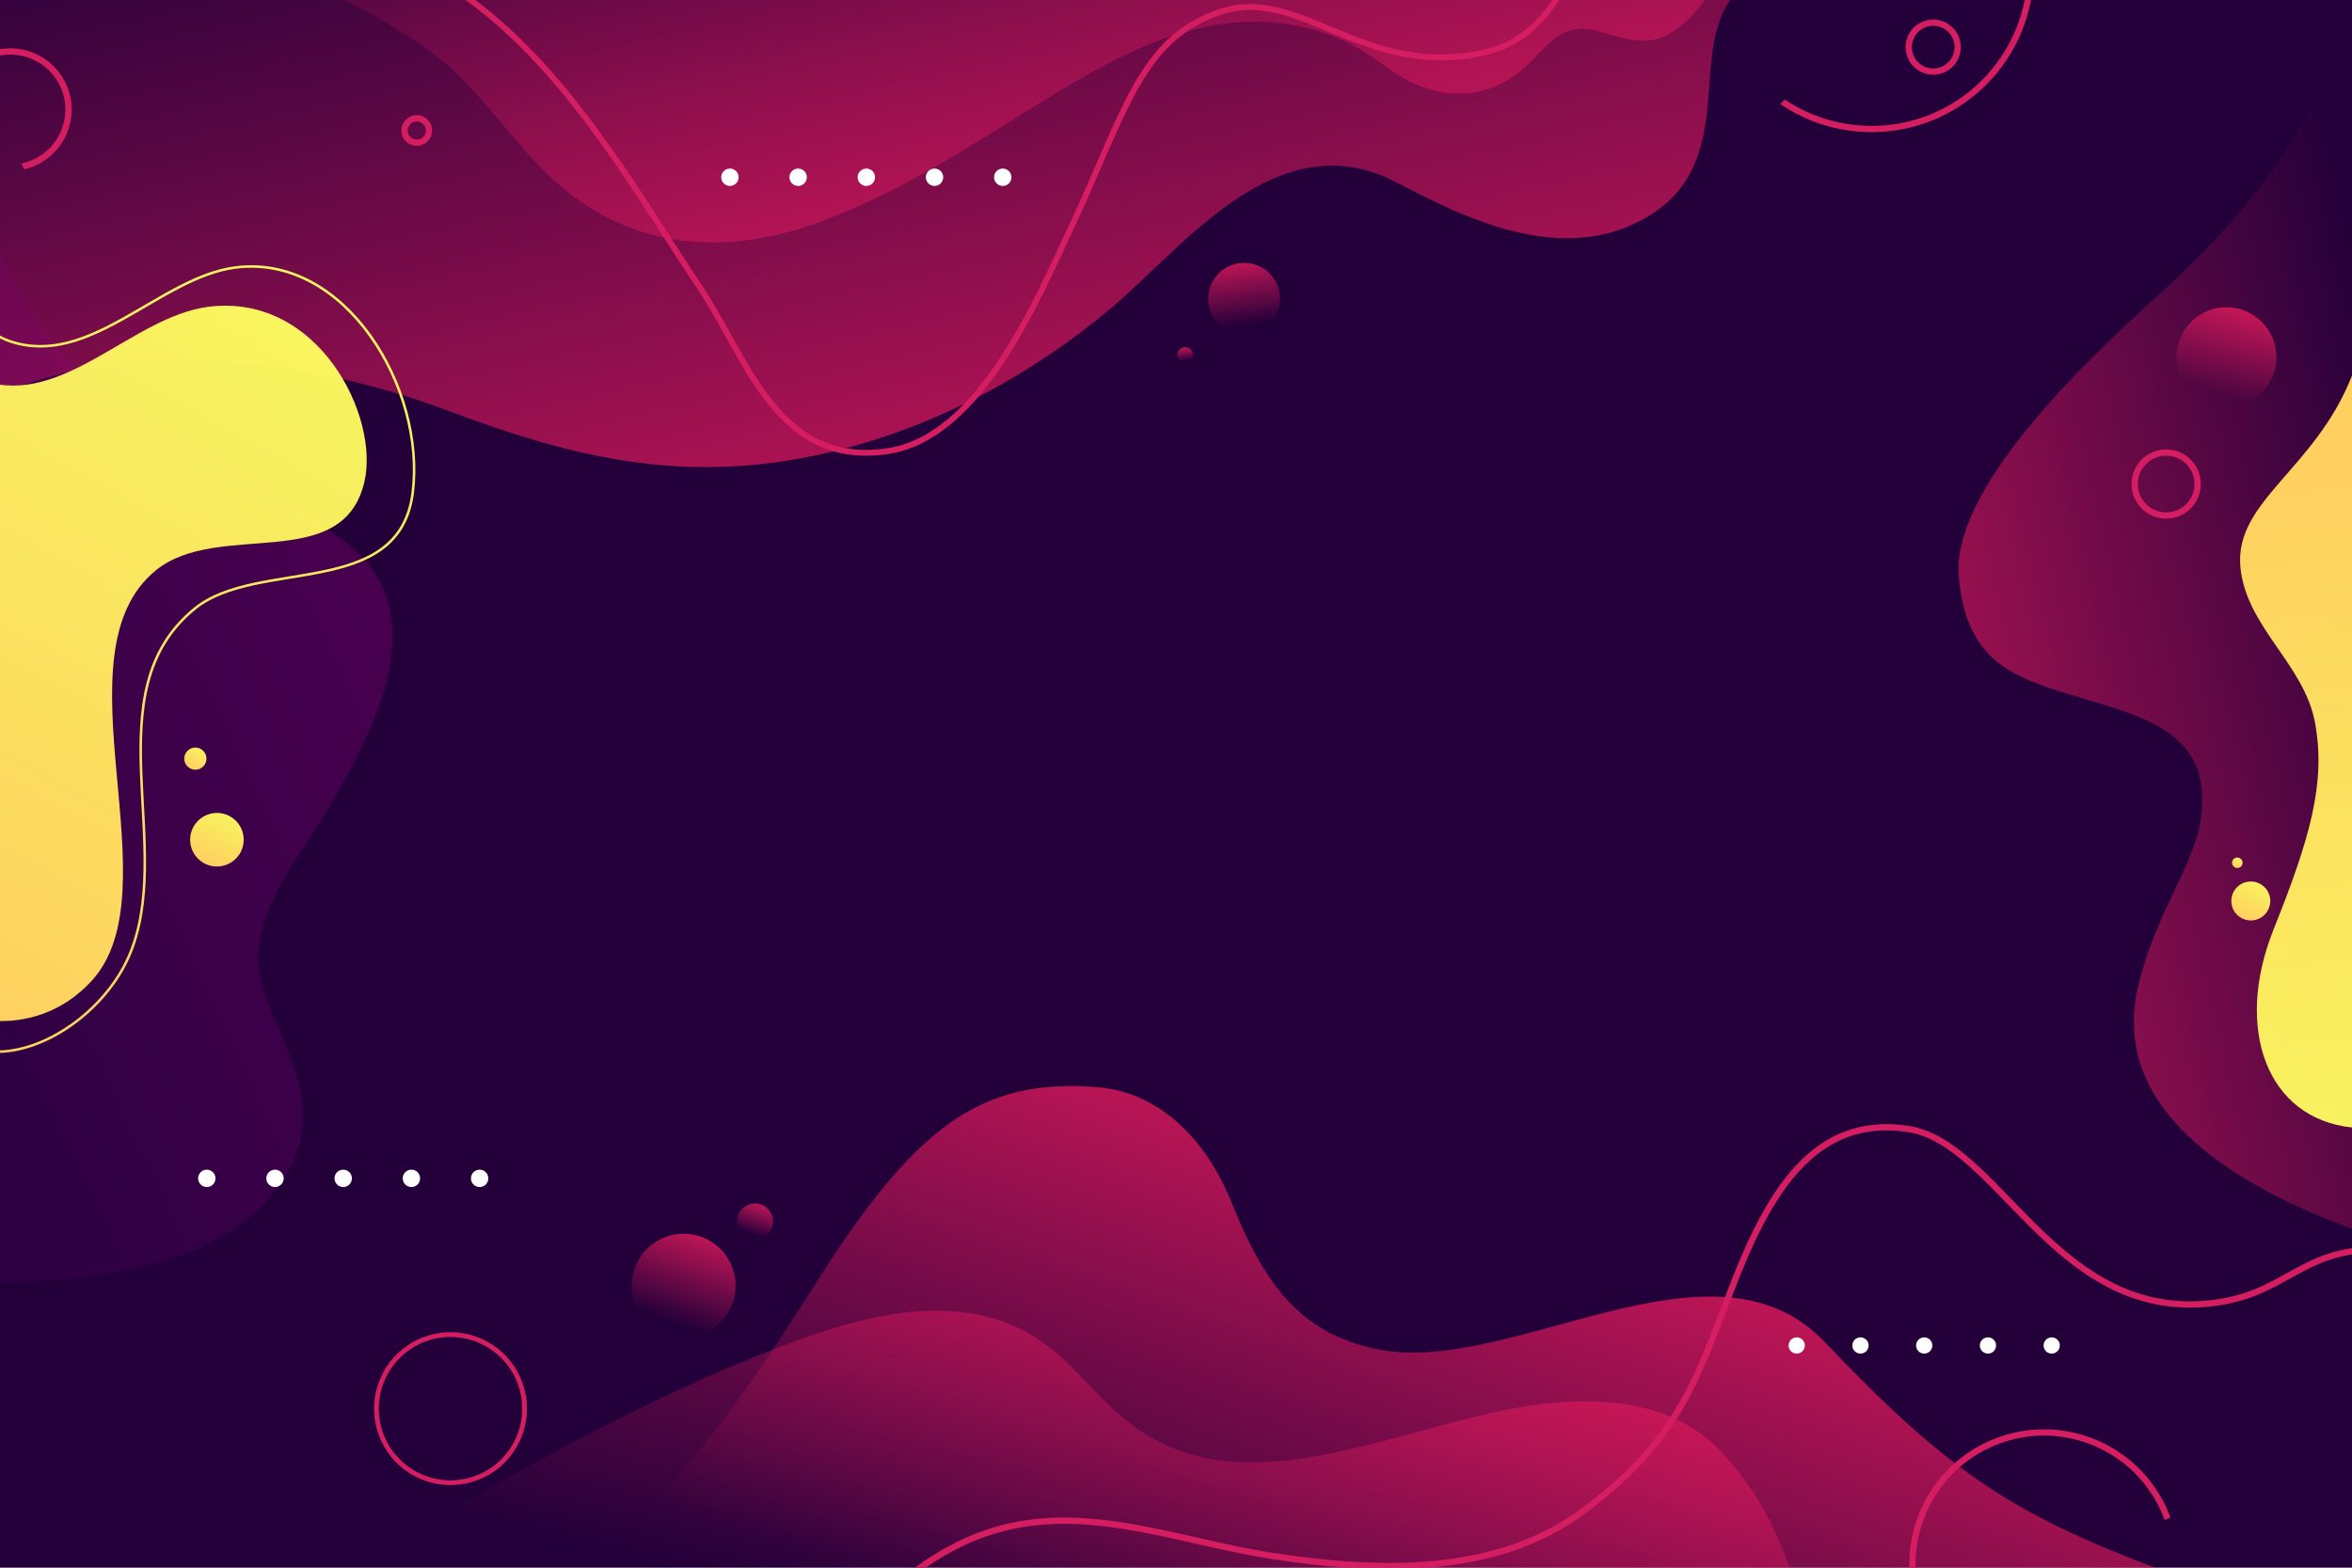 <?xml version="1.0" encoding="utf-8"?>
<!-- Generator: Adobe Illustrator 27.5.0, SVG Export Plug-In . SVG Version: 6.00 Build 0)  -->
<svg version="1.1" xmlns="http://www.w3.org/2000/svg" xmlns:xlink="http://www.w3.org/1999/xlink" x="0px" y="0px"
	 viewBox="0 0 750 500" style="enable-background:new 0 0 750 500;" xml:space="preserve">
<g id="BACKGROUND">
	<rect style="fill:#24003A;" width="750" height="500"/>
</g>
<g id="OBJECTS">
	<g>
		<defs>
			<rect id="SVGID_1_" width="750" height="500"/>
		</defs>
		<clipPath id="SVGID_00000016790343243619246900000016160082818865371052_">
			<use xlink:href="#SVGID_1_"  style="overflow:visible;"/>
		</clipPath>
		
			<linearGradient id="SVGID_00000120534584559551721380000002156567090114878904_" gradientUnits="userSpaceOnUse" x1="502.605" y1="313.707" x2="419.087" y2="552.226">
			<stop  offset="0" style="stop-color:#FF1E61"/>
			<stop  offset="1" style="stop-color:#FF1E61;stop-opacity:0"/>
		</linearGradient>
		
			<path style="clip-path:url(#SVGID_00000016790343243619246900000016160082818865371052_);fill:url(#SVGID_00000120534584559551721380000002156567090114878904_);" d="
			M437.938,430.063c-20.19-4.729-32.999-15.807-45.116-46.272c-7.456-18.746-21.81-35.311-42.927-37.042
			c-37.445-3.069-58.506,12.809-90.701,64.045c-34.376,54.706-53.5,72.492-71.579,89.206h499.52
			c-45.533-17.327-66.048-30.708-105.235-71.944C545.69,389.954,480.529,440.039,437.938,430.063z"/>
		
			<linearGradient id="SVGID_00000101067349695208500120000016597859360762096042_" gradientUnits="userSpaceOnUse" x1="388.524" y1="274.676" x2="331.384" y2="526.352">
			<stop  offset="0" style="stop-color:#FF1E61"/>
			<stop  offset="1" style="stop-color:#FF1E61;stop-opacity:0"/>
		</linearGradient>
		
			<path style="clip-path:url(#SVGID_00000016790343243619246900000016160082818865371052_);fill:url(#SVGID_00000101067349695208500120000016597859360762096042_);" d="
			M496.818,447.294c-45.552,3.307-100.261,38.527-139.575,4.173c-13.018-11.376-20.44-24.445-38.682-30.4
			c-22.745-7.425-47.514,0.095-68.656,8.073c-45.986,17.354-87.877,42.033-129.598,65.92c-7.006,4.011-14.491,8.284-22.331,12.251
			h475.462c-5.331-14.63-9.786-27.747-23.465-43.115C536.796,449.39,517.777,445.772,496.818,447.294z"/>
		
			<linearGradient id="SVGID_00000012455409505587432540000007887656893766834575_" gradientUnits="userSpaceOnUse" x1="322.928" y1="275.72" x2="243.811" y2="-82.146">
			<stop  offset="0" style="stop-color:#FF1E61"/>
			<stop  offset="1" style="stop-color:#FF1E61;stop-opacity:0"/>
		</linearGradient>
		
			<path style="clip-path:url(#SVGID_00000016790343243619246900000016160082818865371052_);fill:url(#SVGID_00000012455409505587432540000007887656893766834575_);" d="
			M142.441,130.839c40.393,15.204,76.026,23.916,120.628,13.742c35.338-8.061,66.844-25.662,91.593-46.608
			c22.699-19.212,52.761-59.466,90.425-39.914c20.505,10.645,53.117,27.767,80.879,10.683C553.729,51.656,538.78,18.555,551.695,0H0
			v125.526C43,107.7,99.043,114.504,142.441,130.839z"/>
		
			<linearGradient id="SVGID_00000114063736309714432680000010646390739331141252_" gradientUnits="userSpaceOnUse" x1="500.351" y1="252.288" x2="778.283" y2="188.255">
			<stop  offset="0" style="stop-color:#FF1E61"/>
			<stop  offset="1" style="stop-color:#FF1E61;stop-opacity:0"/>
		</linearGradient>
		
			<path style="clip-path:url(#SVGID_00000016790343243619246900000016160082818865371052_);fill:url(#SVGID_00000114063736309714432680000010646390739331141252_);" d="
			M687.596,94.71c-27.854,25.187-65.48,62.918-62.954,89.517s16.918,31.595,35.969,37.447c19.051,5.852,39.535,10.023,41.484,30.069
			c1.949,20.046-12.807,33.41-20.046,61.809c-9.203,36.102,21.938,61.391,67.951,78.341V-2.352
			C743.076,33.313,721.804,63.777,687.596,94.71z"/>
		
			<linearGradient id="SVGID_00000000927802383851232770000003785771751599470476_" gradientUnits="userSpaceOnUse" x1="130.143" y1="183.723" x2="-43.622" y2="264.921">
			<stop  offset="0" style="stop-color:#A60082"/>
			<stop  offset="1" style="stop-color:#46005B"/>
		</linearGradient>
		
			<path style="opacity:0.29;clip-path:url(#SVGID_00000016790343243619246900000016160082818865371052_);fill:url(#SVGID_00000000927802383851232770000003785771751599470476_);" d="
			M52.084,402.178c26.583-7.628,45.274-26.472,44.443-47.56c-0.761-19.322-15.796-35.703-14.104-51.902
			c1.753-16.779,13.472-29.948,21.682-43.928c15.295-26.046,36.022-64.189,4.953-86.701c-26.583-19.262-59.771-26.835-82.774-52.364
			C10.929,102.681-0.376,85.209-6.377,64.366v344.185C11.337,409.413,31.882,407.974,52.084,402.178z"/>
		
			<linearGradient id="SVGID_00000086649303929709644560000006307010146021962380_" gradientUnits="userSpaceOnUse" x1="-44.687" y1="315.466" x2="84.266" y2="81.234">
			<stop  offset="0" style="stop-color:#FFD060"/>
			<stop  offset="1" style="stop-color:#FFFF60;stop-opacity:0.957"/>
		</linearGradient>
		
			<path style="clip-path:url(#SVGID_00000016790343243619246900000016160082818865371052_);fill:none;stroke:url(#SVGID_00000086649303929709644560000006307010146021962380_);stroke-width:0.809;stroke-miterlimit:10;" d="
			M40.943,305.362c15.474-34.712-11.679-84.613,21.205-111.284c19.914-16.151,65.204-2.77,69.467-36.992
			c4.137-33.206-21.425-76.179-56.456-71.781c-24.064,3.021-46.319,31.979-71.688,23.636c-7.112-2.339-12.627-7.992-16.817-15.426
			v238.736C4.353,342.567,31.604,326.311,40.943,305.362z"/>
		
			<linearGradient id="SVGID_00000085930168940150966120000000022673715416185999_" gradientUnits="userSpaceOnUse" x1="-48.204" y1="304.432" x2="69.508" y2="90.62">
			<stop  offset="0" style="stop-color:#FFD060"/>
			<stop  offset="1" style="stop-color:#FFFF60;stop-opacity:0.957"/>
		</linearGradient>
		
			<path style="clip-path:url(#SVGID_00000016790343243619246900000016160082818865371052_);fill:url(#SVGID_00000085930168940150966120000000022673715416185999_);" d="
			M29.175,312.895c26.802-29.086-12.331-104.339,20.554-131.009c19.914-16.151,59.525,1.409,66.466-28.174
			c4.91-20.93-14.682-60.268-49.713-55.871c-24.064,3.021-46.319,31.979-71.688,23.636c-7.112-2.339-12.627-7.992-16.817-15.426
			v211.352C-17.538,324.728,10.223,333.461,29.175,312.895z"/>
		
			<path style="clip-path:url(#SVGID_00000016790343243619246900000016160082818865371052_);fill:none;stroke:#D51E61;stroke-width:2;stroke-miterlimit:10;" d="
			M252.004,556.505c13.107-27.094,27.669-51.974,55.867-64.902c32.716-14.999,64.767-0.445,98.032,4.682
			c37.206,5.735,72.301,5.187,98.489-14.041c30.158-22.143,36.351-41.209,47.554-70.641c11.906-31.278,26.547-56.094,56.506-51.532
			c28.229,4.299,46.215,58.511,93.106,55.887c29.751-1.665,31.152-20.946,65.526-16.917"/>
		
			<linearGradient id="SVGID_00000103253162475545207330000014994153812496231309_" gradientUnits="userSpaceOnUse" x1="111.907" y1="104.854" x2="120.347" y2="89.523" gradientTransform="matrix(0.999 -0.048 0.048 0.999 -51.03 175.405)">
			<stop  offset="0" style="stop-color:#FFD060"/>
			<stop  offset="1" style="stop-color:#FFFF60;stop-opacity:0.957"/>
		</linearGradient>
		
			<path style="clip-path:url(#SVGID_00000016790343243619246900000016160082818865371052_);fill:url(#SVGID_00000103253162475545207330000014994153812496231309_);" d="
			M77.707,267.412c0.227,4.713-3.411,8.718-8.124,8.945c-4.713,0.227-8.718-3.411-8.945-8.124c-0.227-4.713,3.411-8.718,8.124-8.945
			C73.476,259.061,77.48,262.698,77.707,267.412z"/>
		
			<ellipse transform="matrix(0.229 -0.974 0.974 0.229 381.928 791.498)" style="clip-path:url(#SVGID_00000016790343243619246900000016160082818865371052_);fill:none;stroke:#D51E61;stroke-width:2;stroke-miterlimit:10;" cx="690.495" cy="154.706" rx="10.039" ry="10.039"/>
		
			<ellipse transform="matrix(0.707 -0.707 0.707 0.707 181.633 419.231)" style="clip-path:url(#SVGID_00000016790343243619246900000016160082818865371052_);fill:none;stroke:#D51E61;stroke-width:2;stroke-miterlimit:10;" cx="596.874" cy="-9.635" rx="50.733" ry="50.733"/>
		
			<ellipse transform="matrix(0.933 -0.359 0.359 0.933 -151.702 81.441)" style="clip-path:url(#SVGID_00000016790343243619246900000016160082818865371052_);fill:none;stroke:#D51E61;stroke-width:1.513;stroke-miterlimit:10;" cx="143.605" cy="449.506" rx="23.622" ry="23.622"/>
		
			<ellipse transform="matrix(0.928 -0.373 0.373 0.928 -138.996 279.139)" style="clip-path:url(#SVGID_00000016790343243619246900000016160082818865371052_);fill:none;stroke:#D51E61;stroke-width:2;stroke-miterlimit:10;" cx="651.701" cy="498.686" rx="41.952" ry="41.952"/>
		
			<path style="clip-path:url(#SVGID_00000016790343243619246900000016160082818865371052_);fill:none;stroke:#D51E61;stroke-width:2;stroke-miterlimit:10;" d="
			M136.806,41.62c0,2.155-1.747,3.903-3.903,3.903c-2.155,0-3.903-1.747-3.903-3.903s1.747-3.903,3.903-3.903
			C135.058,37.717,136.806,39.464,136.806,41.62z"/>
		
			<ellipse transform="matrix(0.924 -0.383 0.383 0.924 -13.124 3.922)" style="clip-path:url(#SVGID_00000016790343243619246900000016160082818865371052_);fill:none;stroke:#D51E61;stroke-width:2;stroke-miterlimit:10;" cx="3.296" cy="34.949" rx="18.537" ry="18.537"/>
		
			<path style="clip-path:url(#SVGID_00000016790343243619246900000016160082818865371052_);fill:none;stroke:#D51E61;stroke-width:2;stroke-miterlimit:10;" d="
			M623.841,12.494c1.403,4.076-0.763,8.518-4.839,9.921c-4.076,1.403-8.518-0.763-9.921-4.839c-1.403-4.076,0.763-8.518,4.839-9.921
			C617.996,6.252,622.438,8.418,623.841,12.494z"/>
		
			<linearGradient id="SVGID_00000080898471651269392040000006302044242026524847_" gradientUnits="userSpaceOnUse" x1="727.954" y1="154.299" x2="750.051" y2="372.995">
			<stop  offset="0" style="stop-color:#FFD060"/>
			<stop  offset="1" style="stop-color:#FFFF60;stop-opacity:0.957"/>
		</linearGradient>
		
			<path style="clip-path:url(#SVGID_00000016790343243619246900000016160082818865371052_);fill:url(#SVGID_00000080898471651269392040000006302044242026524847_);" d="
			M714.417,180.893c1.795,19.132,20.373,30.886,23.807,49.695c3.479,19.059-1.558,36.69-13.238,65.862
			c-12.621,31.525-2.237,60.28,25.014,63.157v-239.83C738.263,149.781,712.436,159.778,714.417,180.893z"/>
		
			<linearGradient id="SVGID_00000043447767579742981360000004370458967891986350_" gradientUnits="userSpaceOnUse" x1="108.462" y1="74.726" x2="111.96" y2="68.373" gradientTransform="matrix(0.999 -0.048 0.048 0.999 -51.03 175.405)">
			<stop  offset="0" style="stop-color:#FFD060"/>
			<stop  offset="1" style="stop-color:#FFFF60;stop-opacity:0.957"/>
		</linearGradient>
		
			<path style="clip-path:url(#SVGID_00000016790343243619246900000016160082818865371052_);fill:url(#SVGID_00000043447767579742981360000004370458967891986350_);" d="
			M65.834,241.789c0.094,1.953-1.413,3.613-3.367,3.707c-1.953,0.094-3.613-1.413-3.707-3.367c-0.094-1.953,1.413-3.613,3.367-3.707
			C64.08,238.329,65.74,239.836,65.834,241.789z"/>
		
			<linearGradient id="SVGID_00000078755072583809386630000006364926739802393473_" gradientUnits="userSpaceOnUse" x1="715.017" y1="292.28" x2="721.153" y2="281.135">
			<stop  offset="0" style="stop-color:#FFD060"/>
			<stop  offset="1" style="stop-color:#FFFF60;stop-opacity:0.957"/>
		</linearGradient>
		
			<circle style="clip-path:url(#SVGID_00000016790343243619246900000016160082818865371052_);fill:url(#SVGID_00000078755072583809386630000006364926739802393473_);" cx="717.726" cy="287.359" r="6.211"/>
		
			<linearGradient id="SVGID_00000137849263222668681820000006675609182913851835_" gradientUnits="userSpaceOnUse" x1="712.697" y1="276.501" x2="714.348" y2="273.5">
			<stop  offset="0" style="stop-color:#FFD060"/>
			<stop  offset="1" style="stop-color:#FFFF60;stop-opacity:0.957"/>
		</linearGradient>
		
			<path style="clip-path:url(#SVGID_00000016790343243619246900000016160082818865371052_);fill:url(#SVGID_00000137849263222668681820000006675609182913851835_);" d="
			M715.098,275.176c0,0.924-0.749,1.672-1.672,1.672c-0.924,0-1.672-0.749-1.672-1.672c0-0.924,0.749-1.672,1.672-1.672
			C714.349,273.504,715.098,274.253,715.098,275.176z"/>
		
			<linearGradient id="SVGID_00000093864500831069912990000013423218649651574443_" gradientUnits="userSpaceOnUse" x1="388.044" y1="277.293" x2="306.034" y2="-93.657">
			<stop  offset="0" style="stop-color:#FF1E61"/>
			<stop  offset="1" style="stop-color:#FF1E61;stop-opacity:0"/>
		</linearGradient>
		
			<path style="clip-path:url(#SVGID_00000016790343243619246900000016160082818865371052_);fill:url(#SVGID_00000093864500831069912990000013423218649651574443_);" d="
			M190.089,67.431c23.456,13.507,48.913,12.117,74.185,2.293c29.686-11.54,53.823-29.264,80.213-44.594
			c18.797-10.918,41.566-21.155,65.865-17.487c8.892,1.342,17.081,4.191,24.178,8.588c6.078,3.766,11.121,8.45,18.168,11.168
			c13.993,5.397,26.419,1.598,35.562-7.785c6.553-6.725,10.939-12.941,22.471-9.386c6.058,1.867,14.339,4.644,20.987,0.881
			c5.261-2.978,8.886-6.866,11.93-11.11H109.831c10.061,4.983,18.542,10.285,24.896,14.606
			C156.99,29.745,166.307,53.736,190.089,67.431z"/>
		
			<path style="clip-path:url(#SVGID_00000016790343243619246900000016160082818865371052_);fill:none;stroke:#D51E61;stroke-width:1.865;stroke-miterlimit:10;" d="
			M73.246-18.879c79.989-12.6,118.647,64.031,149.686,110.168c15.21,22.609,24.733,57.911,60.171,52.593
			c29.113-4.369,47.027-47.043,57.861-70.04c17.872-37.938,22.431-61.325,48.031-70.022c25.6-8.697,45.865,21.561,84.226,12.957
			c22.82-5.118,29.468-29.223,34.225-44.421c7.281-23.261,8.963-52.091,13.288-89.566"/>
		<g style="clip-path:url(#SVGID_00000016790343243619246900000016160082818865371052_);">
			<path style="fill:#FFFFFF;" d="M235.523,56.531c0,1.531-1.241,2.772-2.772,2.772c-1.531,0-2.772-1.241-2.772-2.772
				c0-1.531,1.241-2.772,2.772-2.772C234.283,53.759,235.523,55,235.523,56.531z"/>
			<path style="fill:#FFFFFF;" d="M257.273,56.531c0,1.531-1.241,2.772-2.772,2.772c-1.531,0-2.772-1.241-2.772-2.772
				c0-1.531,1.241-2.772,2.772-2.772C256.032,53.759,257.273,55,257.273,56.531z"/>
			<path style="fill:#FFFFFF;" d="M279.023,56.531c0,1.531-1.241,2.772-2.772,2.772s-2.772-1.241-2.772-2.772
				c0-1.531,1.241-2.772,2.772-2.772S279.023,55,279.023,56.531z"/>
			<path style="fill:#FFFFFF;" d="M300.773,56.531c0,1.531-1.241,2.772-2.772,2.772c-1.531,0-2.772-1.241-2.772-2.772
				c0-1.531,1.241-2.772,2.772-2.772C299.532,53.759,300.773,55,300.773,56.531z"/>
			<path style="fill:#FFFFFF;" d="M322.523,56.531c0,1.531-1.241,2.772-2.772,2.772c-1.531,0-2.772-1.241-2.772-2.772
				c0-1.531,1.241-2.772,2.772-2.772C321.282,53.759,322.523,55,322.523,56.531z"/>
		</g>
		<g style="clip-path:url(#SVGID_00000016790343243619246900000016160082818865371052_);">
			<path style="fill:#FFFFFF;" d="M575.528,429.129c0,1.431-1.16,2.591-2.591,2.591c-1.431,0-2.591-1.16-2.591-2.591
				c0-1.431,1.16-2.591,2.591-2.591C574.368,426.539,575.528,427.698,575.528,429.129z"/>
			<path style="fill:#FFFFFF;" d="M595.854,429.129c0,1.431-1.16,2.591-2.59,2.591c-1.431,0-2.591-1.16-2.591-2.591
				c0-1.431,1.16-2.591,2.591-2.591C594.694,426.539,595.854,427.698,595.854,429.129z"/>
			<path style="fill:#FFFFFF;" d="M616.18,429.129c0,1.431-1.16,2.591-2.59,2.591c-1.431,0-2.591-1.16-2.591-2.591
				c0-1.431,1.16-2.591,2.591-2.591C615.02,426.539,616.18,427.698,616.18,429.129z"/>
			<path style="fill:#FFFFFF;" d="M636.505,429.129c0,1.431-1.16,2.591-2.591,2.591c-1.431,0-2.591-1.16-2.591-2.591
				c0-1.431,1.16-2.591,2.591-2.591C635.346,426.539,636.505,427.698,636.505,429.129z"/>
			<path style="fill:#FFFFFF;" d="M656.831,429.129c0,1.431-1.16,2.591-2.591,2.591c-1.431,0-2.59-1.16-2.59-2.591
				c0-1.431,1.16-2.591,2.59-2.591C655.671,426.539,656.831,427.698,656.831,429.129z"/>
		</g>
		<g style="clip-path:url(#SVGID_00000016790343243619246900000016160082818865371052_);">
			<path style="fill:#FFFFFF;" d="M68.713,375.827c0,1.531-1.241,2.772-2.772,2.772s-2.772-1.241-2.772-2.772
				c0-1.531,1.241-2.772,2.772-2.772S68.713,374.296,68.713,375.827z"/>
			<path style="fill:#FFFFFF;" d="M90.463,375.827c0,1.531-1.241,2.772-2.772,2.772c-1.531,0-2.772-1.241-2.772-2.772
				c0-1.531,1.241-2.772,2.772-2.772C89.222,373.054,90.463,374.296,90.463,375.827z"/>
			<path style="fill:#FFFFFF;" d="M112.213,375.827c0,1.531-1.241,2.772-2.772,2.772s-2.772-1.241-2.772-2.772
				c0-1.531,1.241-2.772,2.772-2.772S112.213,374.296,112.213,375.827z"/>
			<path style="fill:#FFFFFF;" d="M133.963,375.827c0,1.531-1.241,2.772-2.772,2.772c-1.531,0-2.772-1.241-2.772-2.772
				c0-1.531,1.241-2.772,2.772-2.772C132.722,373.054,133.963,374.296,133.963,375.827z"/>
			<path style="fill:#FFFFFF;" d="M155.713,375.827c0,1.531-1.241,2.772-2.772,2.772c-1.531,0-2.772-1.241-2.772-2.772
				c0-1.531,1.241-2.772,2.772-2.772C154.472,373.054,155.713,374.296,155.713,375.827z"/>
		</g>
		
			<linearGradient id="SVGID_00000056428178084181289280000012053933495324378247_" gradientUnits="userSpaceOnUse" x1="227.612" y1="382.624" x2="213.998" y2="421.504">
			<stop  offset="0" style="stop-color:#FF1E61"/>
			<stop  offset="1" style="stop-color:#FF1E61;stop-opacity:0"/>
		</linearGradient>
		
			<circle style="clip-path:url(#SVGID_00000016790343243619246900000016160082818865371052_);fill:url(#SVGID_00000056428178084181289280000012053933495324378247_);" cx="218.007" cy="410.053" r="16.563"/>
		
			<linearGradient id="SVGID_00000154423265471159153820000014719698111091339159_" gradientUnits="userSpaceOnUse" x1="244.07" y1="380.082" x2="239.357" y2="393.541">
			<stop  offset="0" style="stop-color:#FF1E61"/>
			<stop  offset="1" style="stop-color:#FF1E61;stop-opacity:0"/>
		</linearGradient>
		
			<circle style="clip-path:url(#SVGID_00000016790343243619246900000016160082818865371052_);fill:url(#SVGID_00000154423265471159153820000014719698111091339159_);" cx="240.745" cy="389.577" r="5.733"/>
		
			<linearGradient id="SVGID_00000026136482894788094820000008906030002771107483_" gradientUnits="userSpaceOnUse" x1="1175.424" y1="-1420.358" x2="1165.999" y2="-1393.441" gradientTransform="matrix(0.894 -0.448 0.448 0.894 -20.594 1871.765)">
			<stop  offset="0" style="stop-color:#FF1E61"/>
			<stop  offset="1" style="stop-color:#FF1E61;stop-opacity:0"/>
		</linearGradient>
		
			<path style="clip-path:url(#SVGID_00000016790343243619246900000016160082818865371052_);fill:url(#SVGID_00000026136482894788094820000008906030002771107483_);" d="
			M406.986,90.172c2.836,5.662,0.546,12.551-5.116,15.388c-5.662,2.837-12.551,0.546-15.388-5.116
			c-2.837-5.662-0.546-12.551,5.116-15.388C397.26,82.219,404.15,84.51,406.986,90.172z"/>
		
			<linearGradient id="SVGID_00000180363713329757692860000003172716986992385445_" gradientUnits="userSpaceOnUse" x1="1145.409" y1="-1397.944" x2="1143.315" y2="-1391.962" gradientTransform="matrix(0.894 -0.448 0.448 0.894 -20.594 1871.765)">
			<stop  offset="0" style="stop-color:#FF1E61"/>
			<stop  offset="1" style="stop-color:#FF1E61;stop-opacity:0"/>
		</linearGradient>
		
			<path style="clip-path:url(#SVGID_00000016790343243619246900000016160082818865371052_);fill:url(#SVGID_00000180363713329757692860000003172716986992385445_);" d="
			M380.224,112.129c0.63,1.258,0.121,2.789-1.137,3.42c-1.258,0.63-2.789,0.121-3.419-1.137c-0.63-1.258-0.121-2.789,1.137-3.42
			C378.063,110.361,379.594,110.87,380.224,112.129z"/>
		
			<linearGradient id="SVGID_00000098179952037507021550000008227944859828276363_" gradientUnits="userSpaceOnUse" x1="719.193" y1="87.538" x2="706.102" y2="124.923">
			<stop  offset="0" style="stop-color:#FF1E61"/>
			<stop  offset="1" style="stop-color:#FF1E61;stop-opacity:0"/>
		</linearGradient>
		
			<circle style="clip-path:url(#SVGID_00000016790343243619246900000016160082818865371052_);fill:url(#SVGID_00000098179952037507021550000008227944859828276363_);" cx="709.958" cy="113.913" r="15.925"/>
	</g>
</g>
</svg>
